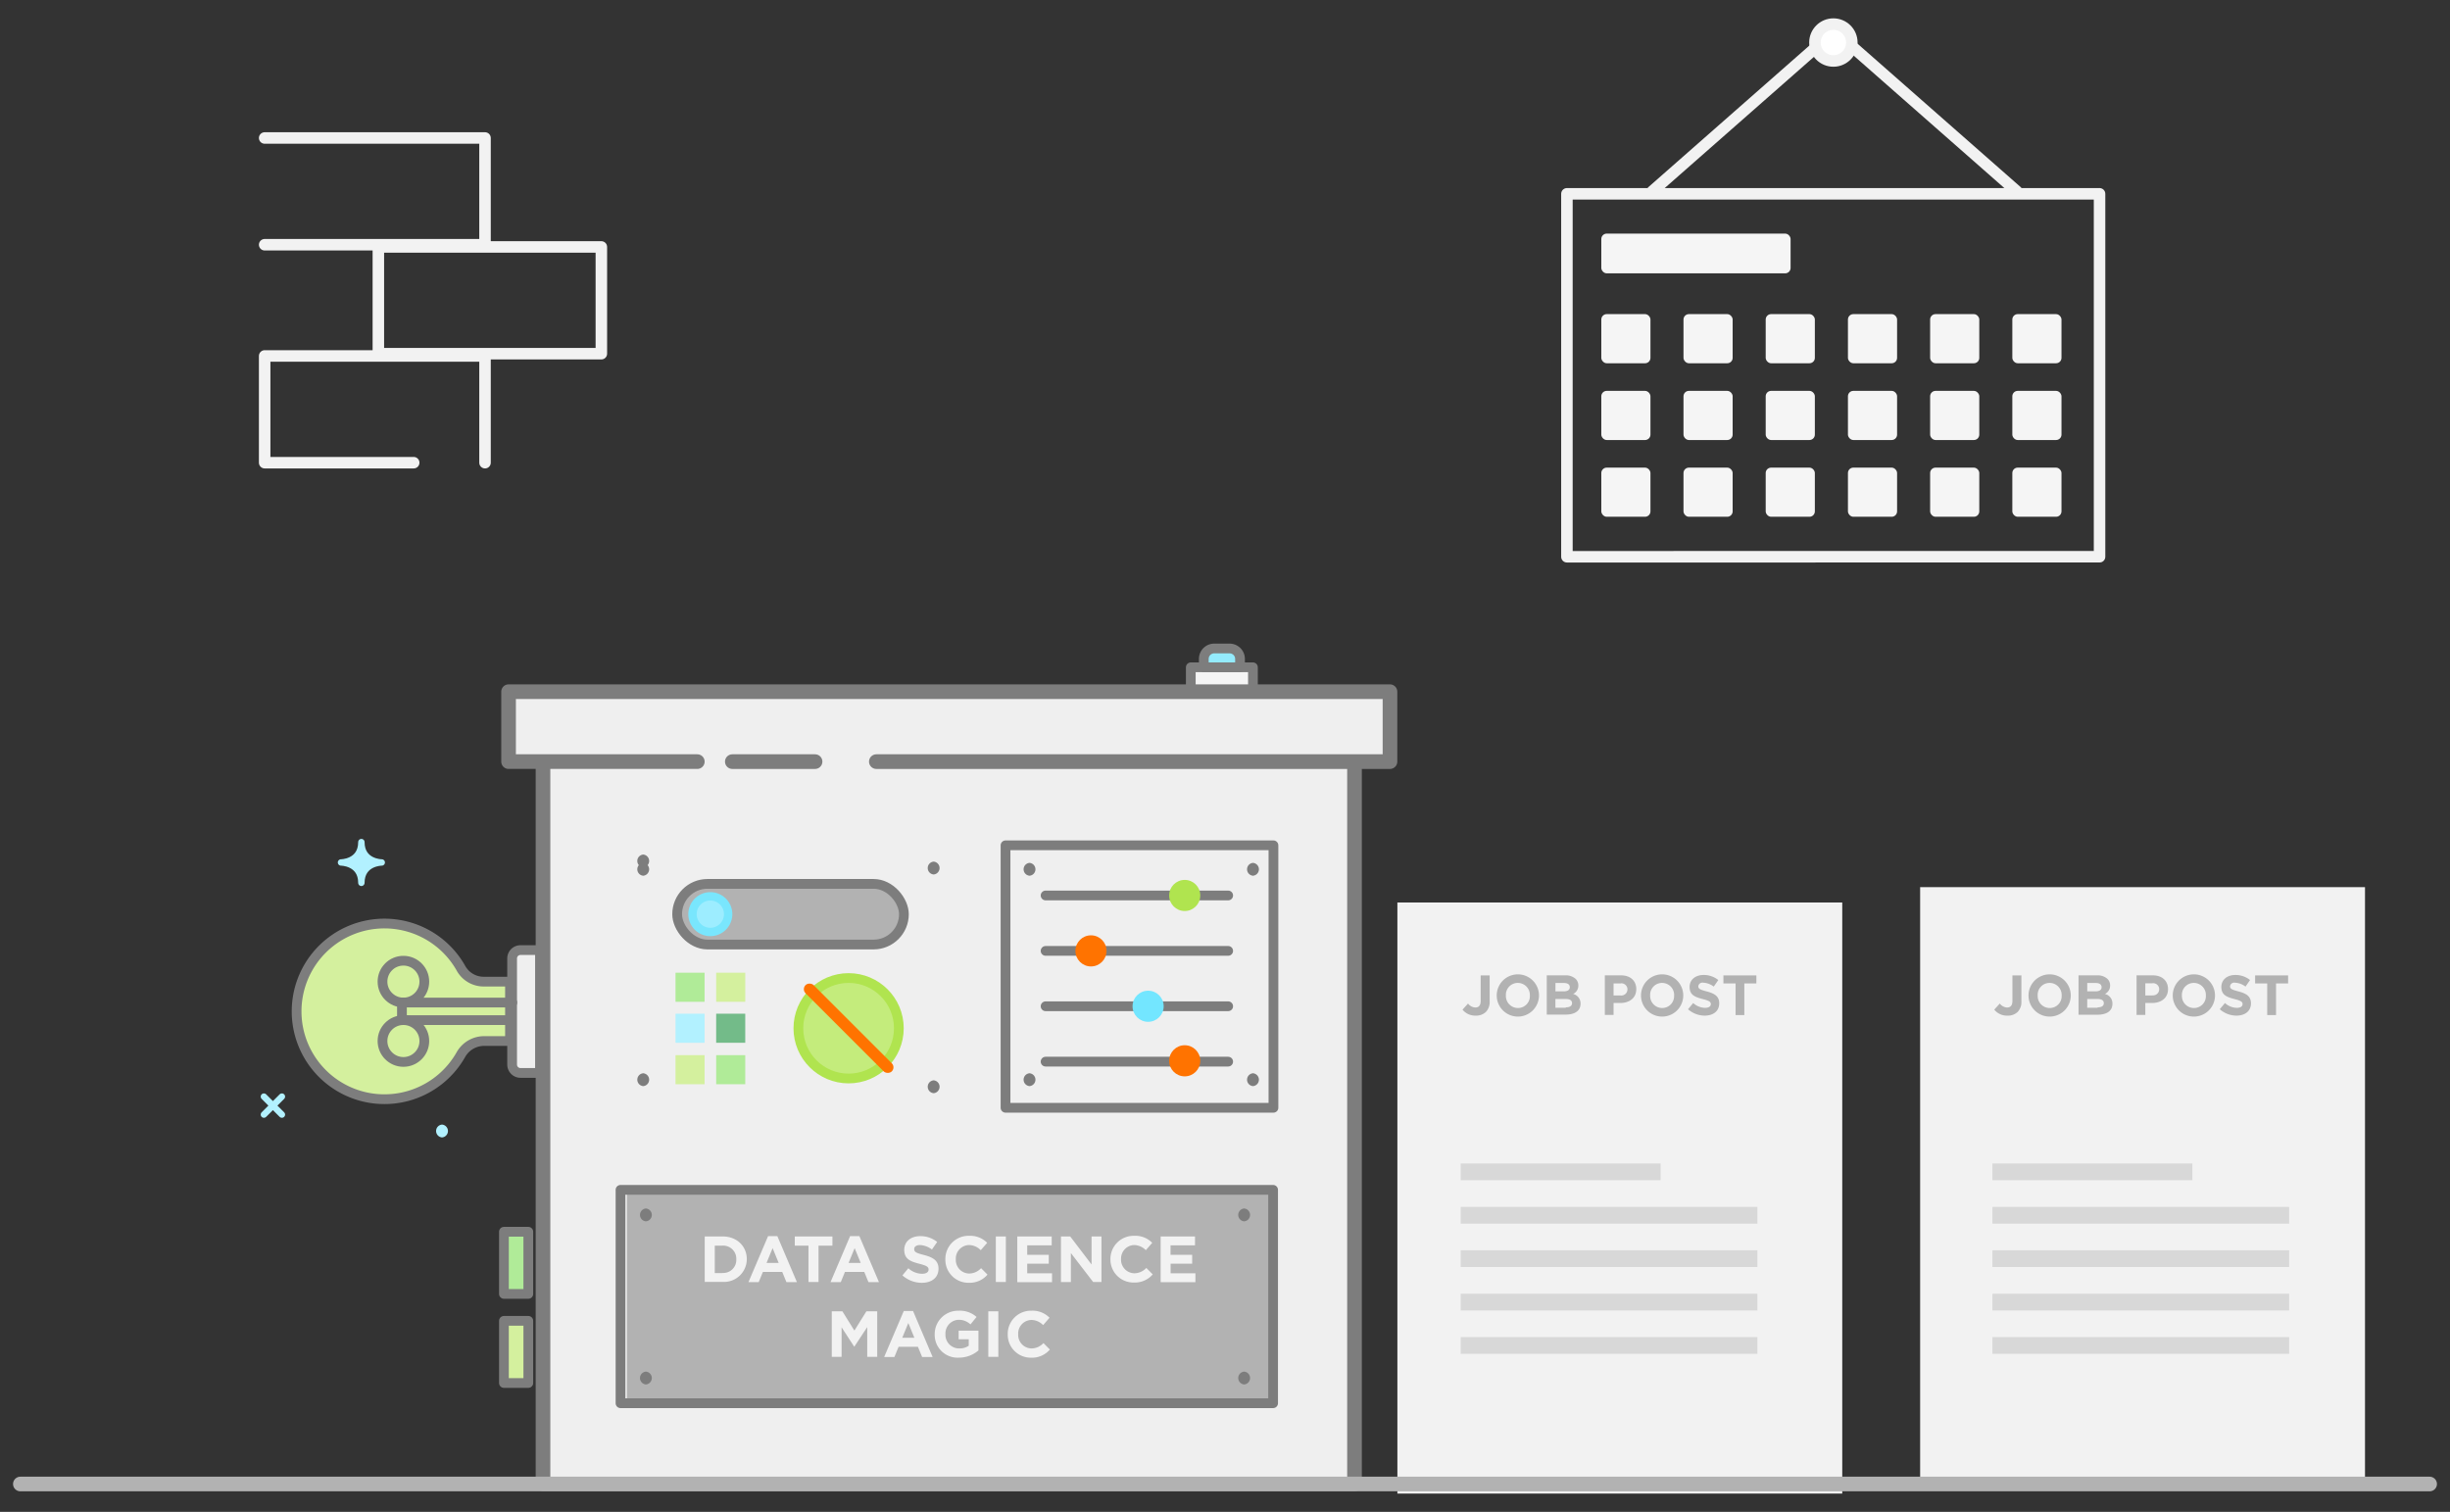 <svg xmlns="http://www.w3.org/2000/svg" viewBox="0 0 585.7 361.47"><rect x="0" y="0" width="585.7" height="361.47" fill="#333333" stroke="none"/><defs><style>.cls-1,.cls-5{fill:#d4f09e}.cls-1,.cls-13,.cls-15,.cls-21,.cls-6{stroke:#7d7d7d}.cls-1,.cls-10,.cls-11,.cls-13,.cls-15,.cls-17,.cls-18,.cls-19,.cls-21,.cls-25,.cls-26,.cls-6{stroke-linecap:round}.cls-1,.cls-10,.cls-11,.cls-13,.cls-15,.cls-17,.cls-18,.cls-19,.cls-21,.cls-25,.cls-26,.cls-4,.cls-6{stroke-linejoin:round}.cls-1,.cls-15,.cls-19,.cls-21,.cls-6{stroke-width:2.33px}.cls-2{fill:#f2f2f2}.cls-21,.cls-3{fill:#b2b2b2}.cls-26,.cls-4{fill:#fff}.cls-4{stroke:#d8d8d8;stroke-linecap:square;stroke-width:4px}.cls-11,.cls-13,.cls-25,.cls-6{fill:none}.cls-7{fill:#b0eb98}.cls-15,.cls-8{fill:#f5f5f5}.cls-9{fill:#94ebfd}.cls-10{fill:#f9f9f9}.cls-10,.cls-11{stroke:#b2b2b2}.cls-10,.cls-11,.cls-13{stroke-width:3.5px}.cls-12{fill:#efefef}.cls-14{fill:#7d7d7d}.cls-16,.cls-17{fill:#b2f1ff}.cls-17,.cls-18{stroke:#b2f1ff;stroke-width:1.53px}.cls-18,.cls-30{fill:#b0e44f}.cls-19{fill:#c4ec7c;stroke:#b0e44f}.cls-20{fill:rgb(255, 115, 0)}.cls-22{fill:#9dedff}.cls-23{fill:#79e6fd}.cls-24{fill:#73bb89}.cls-25,.cls-26{stroke:#f2f2f2;stroke-width:2.75px}.cls-27{fill:rgb(255, 115, 0)}.cls-28{fill:#73e6ff}.cls-29{fill:rgb(255, 115, 0)}</style></defs><title>16-0412_HIW</title><path class="cls-1" d="M91.94 220.8a21 21 0 1 0 18.21 31.4 6.39 6.39 0 0 1 5.52-3.31h6.25v-14.2h-6.26a6.2 6.2 0 0 1-5.43-3.14 21 21 0 0 0-18.29-10.75z"/><path class="cls-2" d="M334.06 215.77h106.35v141.32H334.06z"/><path class="cls-3" d="M349.63 241.39l1.32-1.46a2.34 2.34 0 0 0 1.74.95c.79 0 1.28-.47 1.28-1.57v-6.11h2.15v6.21a3.44 3.44 0 0 1-.9 2.53 3.4 3.4 0 0 1-2.47.88 3.89 3.89 0 0 1-3.12-1.43zm8.18-3.39a5.05 5.05 0 0 1 10.1 0 5.05 5.05 0 0 1-10.1 0zm7.92 0a2.88 2.88 0 0 0-2.88-3 2.84 2.84 0 0 0-2.85 3 2.88 2.88 0 0 0 2.88 3 2.84 2.84 0 0 0 2.85-3zm4.04-4.81h4.41a3.44 3.44 0 0 1 2.49.84 2.18 2.18 0 0 1 .65 1.61 2.21 2.21 0 0 1-1.25 2 2.32 2.32 0 0 1 1.78 2.33c0 1.73-1.41 2.6-3.56 2.6h-4.52v-9.48zm4 3.83c.92 0 1.51-.3 1.51-1 0-.62-.49-1-1.37-1h-2.06v2h1.93zm.56 3.82c.92 0 1.48-.33 1.48-1 0-.64-.48-1-1.55-1h-2.42v2.09h2.49zm9.32-7.65h3.88c2.27 0 3.64 1.34 3.64 3.28 0 2.2-1.71 3.33-3.84 3.33h-1.59v2.85h-2.09v-9.48zm3.75 4.81a1.47 1.47 0 0 0 1.66-1.44 1.44 1.44 0 0 0-1.7-1.44h-1.62V238h1.66zm4.9 0a5.05 5.05 0 0 1 10.1 0 5.05 5.05 0 0 1-10.1 0zm7.92 0a2.88 2.88 0 0 0-2.88-3 2.84 2.84 0 0 0-2.85 3 2.88 2.88 0 0 0 2.88 3 2.84 2.84 0 0 0 2.84-3zm3.32 3.29l1.24-1.48a4.37 4.37 0 0 0 2.84 1.15c.86 0 1.37-.34 1.37-.89 0-.53-.33-.8-1.92-1.21-1.92-.49-3.15-1-3.15-2.9 0-1.72 1.38-2.86 3.33-2.86a5.51 5.51 0 0 1 3.53 1.21l-1.09 1.57a4.46 4.46 0 0 0-2.47-.93 1 1 0 0 0-1.22.83c0 .62.41.83 2 1.25 1.93.5 3 1.19 3 2.85 0 1.88-1.44 2.94-3.49 2.94a6.06 6.06 0 0 1-3.97-1.53zm11.35-6.17H412v-1.92h7.88v1.92H417v7.56h-2.09v-7.56z"/><path class="cls-4" d="M351.19 280.17h43.8m-43.8 10.38h66.94m-66.94 10.38h66.94m-66.94 10.38h66.94m-66.94 10.38h66.94"/><path class="cls-2" d="M459.03 212.1h106.35v141.32H459.03z"/><path class="cls-3" d="M476.75 241.39l1.32-1.46a2.34 2.34 0 0 0 1.74.95c.79 0 1.28-.47 1.28-1.57v-6.11h2.15v6.21a3.44 3.44 0 0 1-.9 2.53 3.4 3.4 0 0 1-2.47.88 3.89 3.89 0 0 1-3.12-1.43zm8.19-3.39a5.05 5.05 0 0 1 10.1 0 5.05 5.05 0 0 1-10.1 0zm7.92 0a2.88 2.88 0 0 0-2.88-3 2.84 2.84 0 0 0-2.85 3 2.88 2.88 0 0 0 2.88 3 2.84 2.84 0 0 0 2.85-3zm4.04-4.81h4.41a3.44 3.44 0 0 1 2.49.84 2.18 2.18 0 0 1 .65 1.61 2.21 2.21 0 0 1-1.25 2A2.32 2.32 0 0 1 505 240c0 1.73-1.41 2.6-3.56 2.6h-4.54v-9.48zm4 3.83c.92 0 1.51-.3 1.51-1 0-.62-.49-1-1.37-1h-2.06v2h1.93zm.56 3.82c.92 0 1.48-.33 1.48-1 0-.64-.48-1-1.55-1h-2.42v2.09h2.49zm9.31-7.65h3.88c2.27 0 3.64 1.34 3.64 3.28 0 2.2-1.71 3.33-3.84 3.33h-1.59v2.85h-2.09v-9.48zm3.75 4.78a1.47 1.47 0 0 0 1.66-1.44 1.44 1.44 0 0 0-1.7-1.44h-1.62V238h1.66zm4.9.03a5.05 5.05 0 0 1 10.1 0 5.05 5.05 0 0 1-10.1 0zm7.92 0a2.88 2.88 0 0 0-2.88-3 2.84 2.84 0 0 0-2.85 3 2.88 2.88 0 0 0 2.88 3 2.84 2.84 0 0 0 2.85-3zm3.32 3.29l1.24-1.48a4.37 4.37 0 0 0 2.84 1.15c.86 0 1.37-.34 1.37-.89 0-.53-.33-.8-1.92-1.21-1.92-.49-3.15-1-3.15-2.9 0-1.72 1.38-2.86 3.33-2.86a5.51 5.51 0 0 1 3.53 1.21l-1.09 1.57a4.46 4.46 0 0 0-2.47-.93 1 1 0 0 0-1.22.83c0 .62.41.83 2 1.25 1.93.5 3 1.19 3 2.85 0 1.88-1.44 2.94-3.49 2.94a6.06 6.06 0 0 1-3.97-1.53zm11.34-6.17h-2.89v-1.92H547v1.92h-2.89v7.56H542v-7.56z"/><path class="cls-4" d="M478.31 280.17h43.8m-43.8 10.38h66.94m-66.94 10.38h66.94m-66.94 10.38h66.94m-66.94 10.38h66.94"/><path class="cls-5" d="M120.47 315.79h5.83v14.86h-5.83z"/><path class="cls-6" d="M120.47 315.79h5.83v14.86h-5.83z"/><path class="cls-7" d="M120.47 294.49h5.83v14.86h-5.83z"/><path class="cls-6" d="M120.47 294.49h5.83v14.86h-5.83z"/><path class="cls-8" d="M284.67 159.54h14.86v5.83h-14.86z"/><path class="cls-6" d="M284.67 159.54h14.86v5.83h-14.86z"/><path class="cls-9" d="M296.43 159.54h-8.65v-2a2.5 2.5 0 0 1 2.5-2.5h3.66a2.5 2.5 0 0 1 2.5 2.5v2z"/><path class="cls-6" d="M296.43 159.54h-8.65v-2a2.5 2.5 0 0 1 2.5-2.5h3.66a2.5 2.5 0 0 1 2.5 2.5v2z"/><path class="cls-10" d="M-323.81-199.85h-19.15v-154.48h19.15z"/><path class="cls-11" d="M162.94 205.85v53.97"/><path class="cls-12" d="M332.3 165.25l-.13 3.46.25 3.34-.25 3.35.25 3.35-.24 3.29-1.58.18-1.7-.25-1.69.25-1.7-.25-1.58.13-.24 34.44.24 34.44-.24 34.45.24 34.45-.2 34.36-38.72.21-38.8-.25-38.8.25-38.8-.25-38.88.22.2-34.54-.24-34.44.24-34.45-.24-34.45.24-34.45-1.77.13-1.64-.25-1.64.25-1.65-.25-1.76.18.23-3.4-.25-3.34.25-3.34-.25-3.35.14-3.23 42.13-.24 42.14.24 42.14-.24 42.15.24 42.15-.24zm-453.88-330.37h-210.46v-16.98h210.46z"/><path class="cls-13" d="M129.81 183.43v171.38h194V183.43m-148.74-1.34h19.78m14.65 0h122.79v-16.72H121.58v16.72h45.12"/><path class="cls-12" d="M129.09 256.43v-29.28h-4.66a2 2 0 0 0-2 2v25.37a2 2 0 0 0 2 2h4.66z"/><path class="cls-6" d="M129.09 256.43v-29.28h-4.66a2 2 0 0 0-2 2v25.37a2 2 0 0 0 2 2h4.66z"/><path class="cls-14" d="M153.77 207.38a1.54 1.54 0 0 0 0-3.07 1.54 1.54 0 0 0 0 3.07z"/><path class="cls-15" d="M-148.34-202.19h-80.24v-62.97h80.24z"/><path class="cls-14" d="M223.2 209.07a1.54 1.54 0 0 0 0-3.07 1.54 1.54 0 0 0 0 3.07zm0 52.29a1.54 1.54 0 0 0 0-3.07 1.54 1.54 0 0 0 0 3.07zm-69.43-1.69a1.54 1.54 0 0 0 0-3.07 1.54 1.54 0 0 0 0 3.07zm0-50.3a1.54 1.54 0 0 0 0-3.07 1.54 1.54 0 0 0 0 3.07zm92.35 50.3a1.54 1.54 0 0 0 0-3.07 1.54 1.54 0 0 0 0 3.07zm0-50.3a1.54 1.54 0 0 0 0-3.07 1.54 1.54 0 0 0 0 3.07zm53.42 50.3a1.54 1.54 0 0 0 0-3.07 1.54 1.54 0 0 0 0 3.07zm0-50.3a1.54 1.54 0 0 0 0-3.07 1.54 1.54 0 0 0 0 3.07z"/><path class="cls-16" d="M105.67 271.94a1.54 1.54 0 0 0 0-3.07 1.54 1.54 0 0 0 0 3.07z"/><path class="cls-17" d="M91.26 206.2s-4.87 0-4.87-4.87c0 4.87-4.87 4.87-4.87 4.87s4.87 0 4.87 4.87c.01-4.87 4.87-4.87 4.87-4.87z"/><path class="cls-18" d="M63.09 266.48l4.3-4.3m-4.3 0l4.3 4.3"/><path class="cls-10" d="M4.87 354.8h575.96"/><circle class="cls-19" cx="202.87" cy="245.84" r="12.01"/><rect class="cls-20" x="201.51" y="231.26" width="2.74" height="29.16" rx="1.37" ry="1.37" transform="rotate(-45 202.878 245.835)"/><rect class="cls-21" x="161.88" y="211.32" width="54.21" height="14.5" rx="7.25" ry="7.25"/><circle class="cls-22" cx="169.81" cy="218.57" r="4.26"/><path class="cls-23" d="M169.81 215.3a3.26 3.26 0 1 1-3.26 3.26 3.26 3.26 0 0 1 3.26-3.26m0-2a5.26 5.26 0 1 0 5.26 5.26 5.26 5.26 0 0 0-5.26-5.26z"/><path class="cls-7" d="M161.49 232.56h6.95v6.95h-6.95z"/><path class="cls-5" d="M171.21 232.56h6.95v6.95h-6.95z"/><path class="cls-16" d="M161.49 242.36h6.95v6.95h-6.95z"/><path class="cls-24" d="M171.21 242.36h6.95v6.95h-6.95z"/><path class="cls-5" d="M161.49 252.27h6.95v6.95h-6.95z"/><path class="cls-7" d="M171.21 252.27h6.95v6.95h-6.95z"/><path id="_Path_" class="cls-25" d="M90.45 59.04h53.31v25.52H90.45z"/><path id="_Path_2" class="cls-25" d="M115.95 110.62V85.1"/><path id="_Path_3" class="cls-25" d="M115.95 85.1H63.27v25.52H98.9"/><path id="_Path_4" class="cls-25" d="M63.27 32.99h52.68v25.52H63.27"/><path class="cls-6" d="M122.48 239.69H96.09v4.2h25.45"/><circle class="cls-6" cx="96.44" cy="248.89" r="5"/><circle class="cls-6" cx="96.44" cy="234.69" r="5"/><path class="cls-25" d="M374.59 46.34h127.33v86.77H374.59zm107.55-.59L438.56 7.44l-43.57 38.31"/><circle class="cls-26" cx="438.29" cy="10.17" r="4.41"/><rect class="cls-8" x="382.81" y="55.85" width="45.25" height="9.5" rx="1.29" ry="1.29"/><rect class="cls-8" x="382.81" y="75.1" width="11.75" height="11.75" rx="1.29" ry="1.29"/><rect class="cls-8" x="382.81" y="93.45" width="11.75" height="11.75" rx="1.29" ry="1.29"/><rect class="cls-8" x="382.81" y="111.8" width="11.75" height="11.75" rx="1.29" ry="1.29"/><rect class="cls-8" x="402.46" y="75.1" width="11.75" height="11.75" rx="1.29" ry="1.29"/><rect class="cls-8" x="402.46" y="93.45" width="11.75" height="11.75" rx="1.29" ry="1.29"/><rect class="cls-8" x="402.46" y="111.8" width="11.75" height="11.75" rx="1.29" ry="1.29"/><rect class="cls-8" x="422.11" y="75.1" width="11.75" height="11.75" rx="1.29" ry="1.29"/><rect class="cls-8" x="422.11" y="93.45" width="11.75" height="11.75" rx="1.29" ry="1.29"/><rect class="cls-8" x="422.11" y="111.8" width="11.75" height="11.75" rx="1.29" ry="1.29"/><rect class="cls-8" x="441.77" y="75.1" width="11.75" height="11.75" rx="1.29" ry="1.29"/><rect class="cls-8" x="441.77" y="93.45" width="11.75" height="11.75" rx="1.29" ry="1.29"/><rect class="cls-8" x="441.77" y="111.8" width="11.75" height="11.75" rx="1.29" ry="1.29"/><rect class="cls-8" x="461.42" y="75.1" width="11.75" height="11.75" rx="1.29" ry="1.29"/><rect class="cls-8" x="461.42" y="93.45" width="11.75" height="11.75" rx="1.29" ry="1.29"/><rect class="cls-8" x="461.42" y="111.8" width="11.75" height="11.75" rx="1.29" ry="1.29"/><rect class="cls-8" x="481.07" y="75.1" width="11.75" height="11.75" rx="1.29" ry="1.29"/><rect class="cls-8" x="481.07" y="93.45" width="11.75" height="11.75" rx="1.29" ry="1.29"/><rect class="cls-8" x="481.07" y="111.8" width="11.75" height="11.75" rx="1.29" ry="1.29"/><path class="cls-6" d="M240.38 202.1h64.05v62.75h-64.05zm53.23 11.99h-43.65m43.65 13.25h-43.65m43.65 13.24h-43.65m43.65 13.24h-43.65"/><circle class="cls-27" cx="283.22" cy="253.62" r="3.72"/><circle class="cls-28" cx="274.47" cy="240.58" r="3.72"/><circle class="cls-29" cx="260.81" cy="227.34" r="3.72"/><circle class="cls-30" cx="283.22" cy="214.09" r="3.72"/><path class="cls-3" d="M149.87 284.47h154.01v51.02H149.87z"/><path class="cls-2" d="M168.47 295.61h4.26c3.43 0 5.8 2.35 5.8 5.42a5.46 5.46 0 0 1-5.8 5.45h-4.26v-10.87zm4.26 8.73a3.11 3.11 0 0 0 3.29-3.25 3.13 3.13 0 0 0-3.29-3.28h-1.86v6.57h1.86zm10.89-8.81h2.21l4.68 11H188l-1-2.44h-4.62l-1 2.44h-2.45zm2.53 6.41l-1.45-3.53-1.45 3.53h2.9zm7.18-4.12H190v-2.21h9v2.21h-3.32v8.68h-2.4v-8.68zm9.9-2.29h2.21l4.68 11h-2.51l-1-2.44H202l-1 2.44h-2.45zm2.53 6.41l-1.45-3.53-1.45 3.53h2.9zm9.97 2.98l1.42-1.7a5 5 0 0 0 3.26 1.32c1 0 1.58-.39 1.58-1s-.37-.92-2.2-1.39c-2.2-.56-3.62-1.17-3.62-3.33 0-2 1.59-3.28 3.82-3.28a6.33 6.33 0 0 1 4.05 1.39l-1.25 1.81a5.13 5.13 0 0 0-2.84-1.07c-.92 0-1.4.42-1.4.95 0 .72.47.95 2.35 1.43 2.21.58 3.46 1.37 3.46 3.27 0 2.16-1.65 3.38-4 3.38a7 7 0 0 1-4.63-1.78zm10.27-3.83a5.54 5.54 0 0 1 5.69-5.63 5.64 5.64 0 0 1 4.3 1.68l-1.53 1.76a4 4 0 0 0-2.79-1.23 3.23 3.23 0 0 0-3.17 3.39 3.24 3.24 0 0 0 3.17 3.42 3.94 3.94 0 0 0 2.87-1.28l1.53 1.54a5.58 5.58 0 0 1-4.48 1.95 5.5 5.5 0 0 1-5.59-5.6zm12.06-5.48h2.4v10.89h-2.4v-10.89zm5.13 0h8.23v2.13h-5.85V300h5.15v2.13h-5.15v2.29h5.93v2.13h-8.31v-10.94zm10.44 0h2.21l5.11 6.71v-6.71h2.37v10.89h-2l-5.32-6.92v6.93h-2.37v-10.9zm11.83 5.48a5.54 5.54 0 0 1 5.69-5.63 5.64 5.64 0 0 1 4.3 1.68l-1.53 1.76a4 4 0 0 0-2.79-1.23A3.23 3.23 0 0 0 268 301a3.24 3.24 0 0 0 3.17 3.42 3.94 3.94 0 0 0 2.87-1.28l1.53 1.54a5.58 5.58 0 0 1-4.48 1.95 5.5 5.5 0 0 1-5.63-5.54zm11.99-5.48h8.23v2.13h-5.85V300H285v2.13h-5.15v2.29h5.93v2.13h-8.31v-10.94zm-78.66 17.9h2.59l2.87 4.61 2.87-4.61h2.59v10.89h-2.39v-7.11l-3.07 4.65h-.06l-3-4.61v7.07h-2.35v-10.89zm17.27-.08h2.21l4.68 11h-2.51l-1-2.44h-4.62l-1 2.44h-2.45zm2.53 6.41l-1.45-3.53-1.45 3.53h2.9zm4.86-.84a5.6 5.6 0 0 1 5.72-5.63 6 6 0 0 1 4.29 1.49l-1.46 1.78a4 4 0 0 0-2.85-1.1 3.27 3.27 0 0 0-3.13 3.39 3.27 3.27 0 0 0 3.31 3.46 3.84 3.84 0 0 0 2.26-.65v-1.54h-2.42v-2.07h4.74v4.73a7.09 7.09 0 0 1-4.66 1.73 5.46 5.46 0 0 1-5.8-5.59zm12.81-5.49h2.4v10.89h-2.4v-10.89zm4.65 5.49a5.54 5.54 0 0 1 5.69-5.63 5.64 5.64 0 0 1 4.3 1.68l-1.53 1.76a4 4 0 0 0-2.79-1.23 3.23 3.23 0 0 0-3.17 3.39 3.24 3.24 0 0 0 3.17 3.42 3.94 3.94 0 0 0 2.87-1.28l1.53 1.54a5.58 5.58 0 0 1-4.48 1.95 5.5 5.5 0 0 1-5.59-5.6z"/><path class="cls-14" d="M154.41 292a1.54 1.54 0 0 0 0-3.07 1.54 1.54 0 0 0 0 3.07zm0 39a1.54 1.54 0 0 0 0-3.07 1.54 1.54 0 0 0 0 3.07zm143.02-39a1.54 1.54 0 0 0 0-3.07 1.54 1.54 0 0 0 0 3.07zm0 39a1.54 1.54 0 0 0 0-3.07 1.54 1.54 0 0 0 0 3.07z"/><path class="cls-6" d="M148.34 284.47h156.01v51.02H148.34z"/></svg>